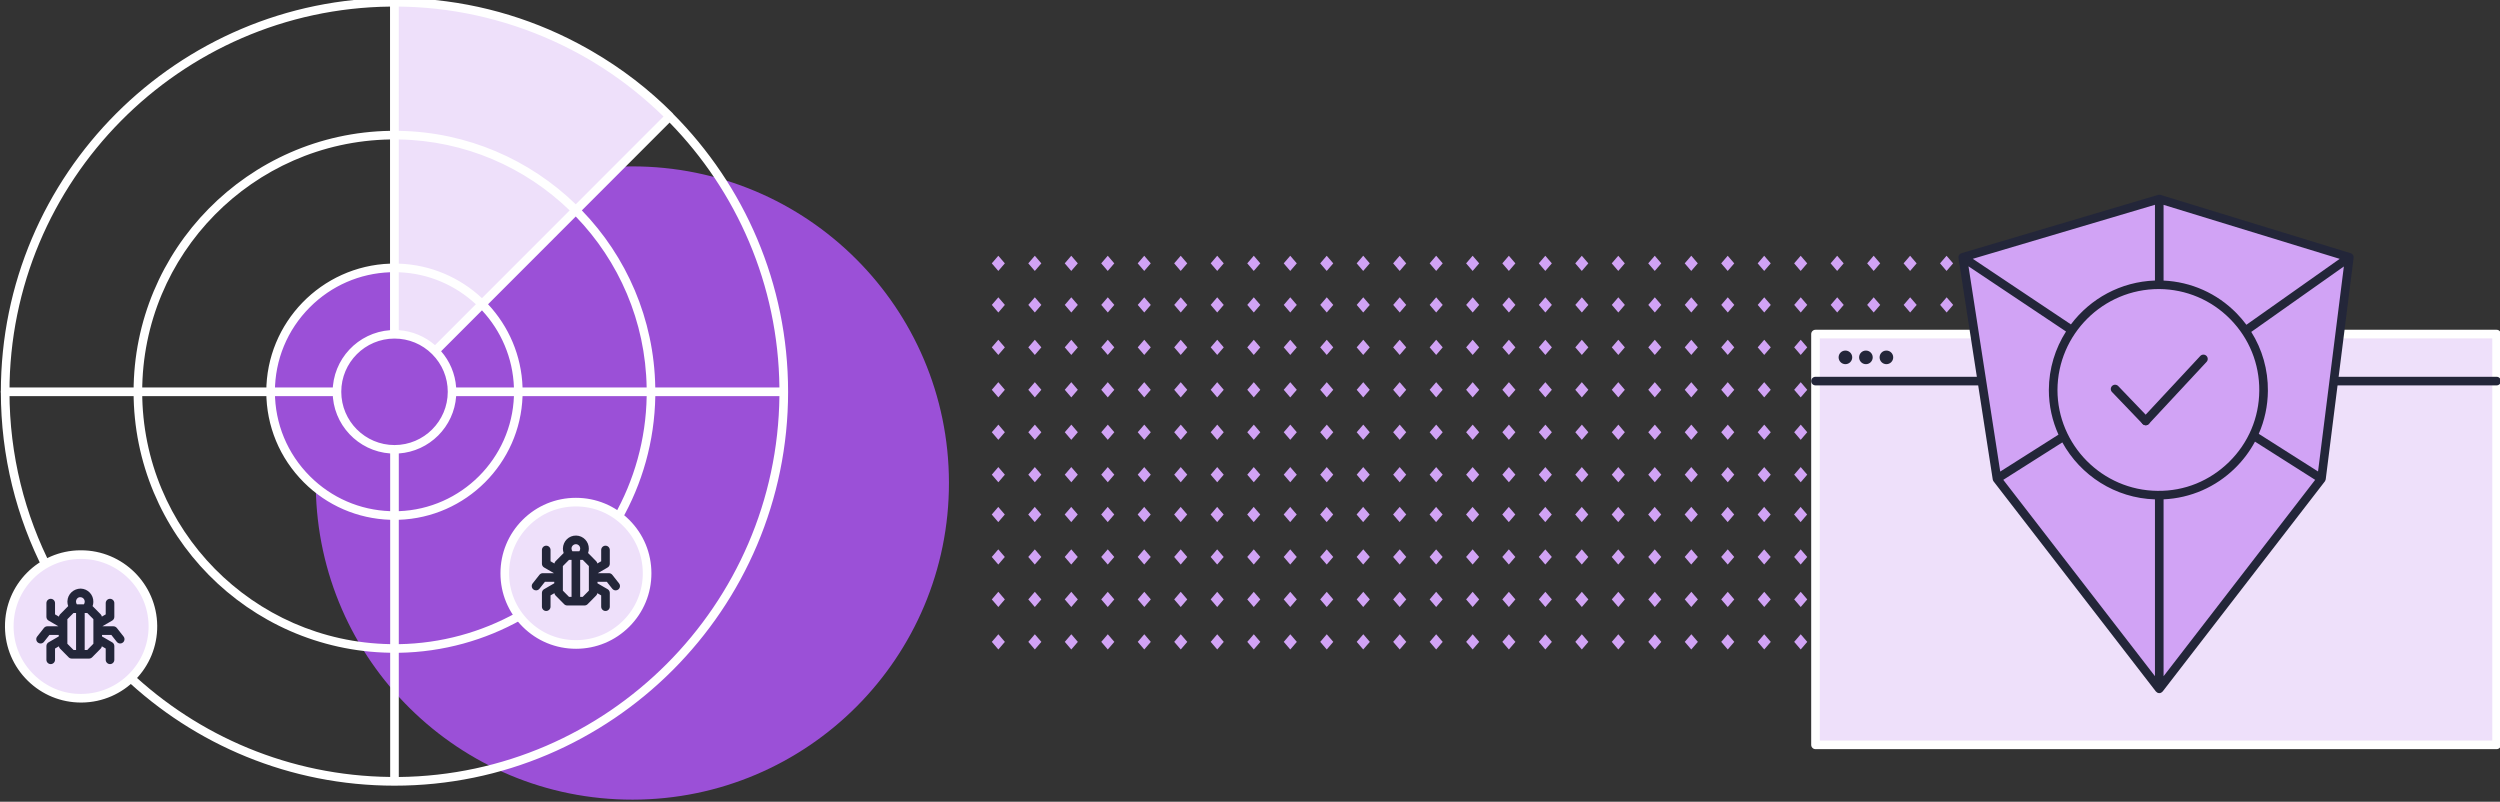 <svg id="uuid-efb83951-2a43-464a-b8a2-604fe0a1d516" xmlns="http://www.w3.org/2000/svg" viewBox="0 0 580 186"><rect x="0" y="0" width="580" height="186" fill="#333333" stroke="none"/><g id="uuid-0f170340-0c08-4f81-96ef-01487ab0f732"><path d="M230.102,148.912l1.515,1.764,1.513-1.764-1.513-1.763-1.515,1.763Zm8.465,0l1.515,1.764,1.516-1.764-1.516-1.763-1.515,1.763Zm8.462,0l1.515,1.764,1.513-1.764-1.513-1.763-1.515,1.763Zm8.464,0l1.513,1.764,1.518-1.764-1.518-1.763-1.513,1.763Zm8.463,0l1.515,1.764,1.514-1.764-1.505-1.766-1.524,1.766Zm8.463,0l1.515,1.764,1.515-1.764-1.515-1.763-1.515,1.763Zm8.463,0l1.516,1.764,1.514-1.764-1.514-1.763-1.516,1.763Zm8.486,0l1.513,1.764,1.515-1.764-1.515-1.763-1.513,1.763Zm8.464,0l1.513,1.764,1.517-1.764-1.517-1.763-1.513,1.763Zm8.463,0l1.514,1.764,1.514-1.764-1.514-1.763-1.514,1.763Zm8.463,0l1.513,1.764,1.531-1.767-1.515-1.763-1.529,1.766Zm8.456,0l1.518,1.764,1.526-1.767-1.516-1.763-1.528,1.766Zm8.468,0l1.513,1.764,1.515-1.764-1.515-1.763-1.513,1.763Zm8.463,0l1.514,1.764,1.517-1.764-1.517-1.763-1.514,1.763Zm8.4,0l1.515,1.764,1.514-1.764-1.514-1.763-1.515,1.763Zm8.464,0l1.515,1.764,1.512-1.764-1.512-1.763-1.515,1.763Zm8.462,0l1.515,1.764,1.517-1.764-1.517-1.763-1.515,1.763Zm8.464,0l1.515,1.764,1.514-1.764-1.514-1.763-1.515,1.763Zm8.464,0l1.515,1.764,1.514-1.764-1.514-1.763-1.515,1.763Zm8.464,0l1.517,1.764,1.526-1.767-1.514-1.763-1.529,1.766Zm8.463,0l1.514,1.764,1.514-1.764-1.514-1.763-1.514,1.763Zm8.463,0l1.515,1.764,1.517-1.764-1.517-1.763-1.515,1.763Zm8.464,0l1.514,1.764,1.514-1.764-1.514-1.763-1.514,1.763Zm8.463,0l1.514,1.764,1.515-1.764-1.495-1.766-1.534,1.766Zm8.462,0l1.517,1.764,1.513-1.764-1.5-1.766-1.53,1.766Zm8.464,0l1.515,1.764,1.515-1.764-1.515-1.763-1.515,1.763Zm8.462,0l1.513,1.764,1.516-1.764-1.516-1.763-1.513,1.763Zm-220.005-9.85l1.514,1.764,1.514-1.764-1.514-1.762-1.514,1.762Zm8.464,0l1.516,1.762,1.516-1.763-1.516-1.761-1.516,1.762Zm8.463,0l1.514,1.764,1.514-1.764-1.514-1.762-1.514,1.762Zm8.463,0l1.514,1.764,1.518-1.764-1.518-1.762-1.514,1.762Zm8.464,0l1.527,1.761,1.513-1.764-1.513-1.762-1.527,1.765Zm8.462,0l1.516,1.764,1.515-1.764-1.515-1.762-1.516,1.762Zm16.95,0l1.512,1.764,1.516-1.764-1.516-1.762-1.512,1.762Zm8.463,0l1.514,1.762,1.517-1.763-1.517-1.761-1.514,1.762Zm8.464,0l1.513,1.764,1.515-1.764-1.515-1.762-1.513,1.762Zm8.462,0l1.514,1.764,1.534-1.767-1.515-1.762-1.533,1.765Zm8.457,0l1.517,1.764,1.53-1.767-1.516-1.762-1.531,1.765Zm33.8,0l1.514,1.764,1.513-1.764-1.513-1.762-1.514,1.762Zm8.462,0l1.515,1.764,1.517-1.764-1.517-1.762-1.515,1.762Zm8.464,0l1.514,1.764,1.515-1.764-1.515-1.762-1.514,1.762Zm8.463,0l1.516,1.764,1.514-1.764-1.514-1.762-1.516,1.762Zm8.465,0l1.517,1.762,1.529-1.766-1.514-1.761-1.532,1.765Zm8.462,0l1.515,1.764,1.514-1.764-1.514-1.762-1.515,1.762Zm8.464,0l1.515,1.764,1.517-1.764-1.517-1.762-1.515,1.762Zm8.464,0l1.514,1.764,1.514-1.764-1.514-1.762-1.514,1.762Zm8.463,0l1.537,1.761,1.515-1.764-1.515-1.762-1.537,1.765Zm16.926,0l1.515,1.764,1.515-1.764-1.515-1.762-1.515,1.762Zm8.462,0l1.513,1.762,1.516-1.763-1.516-1.761-1.513,1.762Zm-169.229,0l1.515,1.763,1.514-1.763-1.514-1.763-1.515,1.763Zm50.8,0l1.514,1.763,1.515-1.763-1.515-1.763-1.514,1.763Zm8.464,0l1.513,1.763,1.517-1.763-1.517-1.763-1.513,1.763Zm8.4,0l1.515,1.763,1.513-1.763-1.513-1.763-1.515,1.763Zm84.632,0l1.534,1.761,1.514-1.763-1.514-1.763-1.534,1.765Zm-203.083-9.85l1.515,1.763,1.514-1.763-1.514-1.762-1.515,1.762Zm8.465,0l1.516,1.763,1.519-1.763-1.515-1.762-1.52,1.762Zm8.462,0l1.515,1.763,1.514-1.763-1.514-1.762-1.515,1.762Zm8.464,0l1.514,1.763,1.518-1.763-1.518-1.762-1.514,1.762Zm8.464,0l1.514,1.763,1.514-1.763-1.514-1.762-1.514,1.762Zm8.462,0l1.516,1.763,1.515-1.763-1.515-1.762-1.516,1.762Zm8.464,0l1.515,1.763,1.514-1.763-1.514-1.762-1.515,1.762Zm8.485,0l1.513,1.763,1.521-1.763-1.516-1.762-1.518,1.762Zm8.464,0l1.514,1.763,1.516-1.763-1.516-1.762-1.514,1.762Zm8.463,0l1.514,1.763,1.515-1.763-1.515-1.762-1.514,1.762Zm8.463,0l1.514,1.763,1.539-1.767-1.515-1.762-1.538,1.766Zm8.456,0l1.518,1.763,1.535-1.767-1.516-1.762-1.537,1.766Zm8.468,0l1.514,1.763,1.514-1.763-1.514-1.762-1.514,1.762Zm8.464,0l1.513,1.763,1.517-1.763-1.517-1.762-1.513,1.762Zm8.4,0l1.514,1.763,1.514-1.763-1.514-1.762-1.514,1.762Zm8.463,0l1.515,1.763,1.513-1.763-1.513-1.762-1.515,1.762Zm8.463,0l1.515,1.763,1.516-1.763-1.516-1.762-1.515,1.762Zm8.463,0l1.515,1.763,1.515-1.763-1.515-1.762-1.515,1.762Zm8.464,0l1.516,1.763,1.513-1.763-1.513-1.762-1.516,1.762Zm8.465,0l1.516,1.763,1.535-1.767-1.514-1.762-1.537,1.766Zm8.462,0l1.515,1.763,1.513-1.763-1.513-1.762-1.515,1.762Zm8.464,0l1.514,1.763,1.517-1.763-1.517-1.762-1.514,1.762Zm8.463,0l1.515,1.763,1.514-1.763-1.514-1.762-1.515,1.762Zm8.464,0l1.513,1.763,1.515-1.763-1.515-1.762-1.513,1.762Zm8.461,0l1.517,1.763,1.514-1.763-1.514-1.762-1.517,1.762Zm8.465,0l1.515,1.763,1.514-1.763-1.514-1.762-1.515,1.762Zm8.461,0l1.514,1.763,1.516-1.763-1.516-1.762-1.514,1.762Zm-169.229-9.845l1.52,1.761,1.512-1.761-1.515-1.762-1.517,1.762Zm152.3,0l1.519,1.761,1.512-1.761-1.504-1.755-1.527,1.755Zm-203.079,0l1.515,1.762,1.514-1.762-1.514-1.764-1.515,1.764Zm8.465,0l1.516,1.762,1.515-1.762-1.515-1.764-1.516,1.764Zm8.462,0l1.515,1.762,1.514-1.762-1.514-1.764-1.515,1.764Zm8.466,0l1.515,1.763,1.517-1.763-1.52-1.766-1.512,1.766Zm8.461,0l1.515,1.762,1.514-1.762-1.514-1.764-1.515,1.764Zm8.463,0l1.516,1.762,1.514-1.762-1.514-1.764-1.516,1.764Zm16.949,0l1.513,1.763,1.516-1.763-1.516-1.766-1.513,1.766Zm8.464,0l1.513,1.762,1.517-1.762-1.517-1.764-1.513,1.764Zm8.463,0l1.514,1.762,1.515-1.762-1.515-1.764-1.514,1.764Zm8.457,0l1.514,1.763,1.515-1.763-1.514-1.766-1.515,1.766Zm8.461,0l1.518,1.762,1.537-1.768-1.516-1.764-1.539,1.77Zm8.468,0l1.513,1.762,1.515-1.762-1.515-1.764-1.513,1.764Zm8.463,0l1.514,1.762,1.517-1.762-1.517-1.764-1.514,1.764Zm8.4,0l1.514,1.762,1.514-1.762-1.514-1.764-1.514,1.764Zm8.463,0l1.515,1.762,1.512-1.762-1.512-1.764-1.515,1.764Zm8.463,0l1.514,1.762,1.524-1.758-1.517-1.764-1.521,1.76Zm8.463,0l1.515,1.762,1.515-1.762-1.515-1.764-1.515,1.764Zm8.464,0l1.515,1.762,1.514-1.762-1.514-1.764-1.515,1.764Zm8.464,0l1.517,1.762,1.537-1.768-1.514-1.764-1.54,1.77Zm8.463,0l1.515,1.762,1.513-1.762-1.513-1.764-1.515,1.764Zm8.467,0l1.512,1.763,1.518-1.763-1.519-1.766-1.511,1.766Zm8.456,0l1.514,1.762,1.514-1.762-1.514-1.764-1.514,1.764Zm8.463,0l1.514,1.762,1.515-1.762-1.515-1.764-1.514,1.764Zm16.926,0l1.515,1.762,1.515-1.762-1.515-1.764-1.515,1.764Zm8.462,0l1.513,1.762,1.516-1.762-1.516-1.764-1.513,1.764Zm-219.977-9.244l1.514,1.763,1.514-1.763-1.514-1.763-1.514,1.763Zm8.464,0l1.516,1.763,1.516-1.763-1.516-1.763-1.516,1.763Zm8.463,0l1.515,1.763,1.513-1.763-1.513-1.763-1.515,1.763Zm8.463,0l1.514,1.763,1.518-1.763-1.518-1.763-1.514,1.763Zm8.464,0l1.515,1.763,1.513-1.763-1.516-1.763-1.512,1.763Zm8.463,0l1.515,1.763,1.515-1.763-1.515-1.763-1.515,1.763Zm8.463,0l1.516,1.763,1.513-1.763-1.513-1.763-1.516,1.763Zm8.486,0l1.512,1.763,1.516-1.763-1.516-1.763-1.512,1.763Zm8.463,0l1.514,1.763,1.517-1.763-1.517-1.763-1.514,1.763Zm8.464,0l1.514,1.763,1.514-1.763-1.514-1.763-1.514,1.763Zm8.462,0l1.514,1.763,1.519-1.763-1.515-1.763-1.518,1.763Zm8.457,0l1.518,1.763,1.514-1.763-1.516-1.763-1.516,1.763Zm8.467,0l1.514,1.763,1.515-1.763-1.515-1.763-1.514,1.763Zm8.464,0l1.514,1.763,1.516-1.763-1.516-1.763-1.514,1.763Zm8.4,0l1.515,1.763,1.514-1.763-1.514-1.763-1.515,1.763Zm8.464,0l1.514,1.763,1.513-1.763-1.513-1.763-1.514,1.763Zm8.462,0l1.515,1.763,1.517-1.763-1.517-1.763-1.515,1.763Zm8.464,0l1.515,1.763,1.514-1.763-1.514-1.763-1.515,1.763Zm8.463,0l1.516,1.763,1.514-1.763-1.514-1.763-1.516,1.763Zm8.465,0l1.517,1.763,1.514-1.763-1.514-1.763-1.517,1.763Zm8.463,0l1.514,1.763,1.514-1.763-1.514-1.763-1.514,1.763Zm8.463,0l1.515,1.763,1.517-1.763-1.517-1.763-1.515,1.763Zm8.464,0l1.514,1.763,1.514-1.763-1.514-1.763-1.514,1.763Zm8.463,0l1.514,1.763,1.515-1.763-1.507-1.763-1.522,1.763Zm8.462,0l1.516,1.763,1.514-1.763-1.514-1.763-1.516,1.763Zm8.464,0l1.515,1.763,1.515-1.763-1.515-1.763-1.515,1.763Zm8.462,0l1.513,1.763,1.516-1.763-1.516-1.763-1.513,1.763Zm-220-9.847l1.514,1.762,1.514-1.762-1.505-1.764-1.523,1.764Zm8.464,0l1.516,1.762,1.516-1.762-1.511-1.764-1.521,1.764Zm8.463,0l1.515,1.762,1.513-1.762-1.504-1.764-1.524,1.764Zm8.463,0l1.514,1.762,1.518-1.762-1.509-1.764-1.523,1.764Zm8.464,0l1.515,1.762,1.513-1.762-1.507-1.764-1.521,1.764Zm8.463,0l1.515,1.762,1.515-1.762-1.506-1.764-1.524,1.764Zm8.463,0l1.516,1.762,1.513-1.762-1.504-1.764-1.525,1.764Zm8.486,0l1.512,1.762,1.516-1.762-1.509-1.764-1.519,1.764Zm8.463,0l1.514,1.762,1.517-1.762-1.508-1.764-1.523,1.764Zm8.464,0l1.514,1.762,1.514-1.762-1.505-1.764-1.523,1.764Zm8.462,0l1.514,1.762,1.519-1.762-1.503-1.764-1.53,1.764Zm8.457,0l1.518,1.762,1.514-1.762-1.507-1.764-1.525,1.764Zm8.467,0l1.514,1.762,1.515-1.762-1.506-1.764-1.523,1.764Zm8.464,0l1.514,1.762,1.516-1.762-1.507-1.764-1.523,1.764Zm8.4,0l1.515,1.762,1.514-1.762-1.503-1.764-1.526,1.764Zm8.464,0l1.514,1.762,1.513-1.762-1.502-1.764-1.525,1.764Zm8.462,0l1.515,1.762,1.517-1.762-1.506-1.764-1.526,1.764Zm8.464,0l1.515,1.762,1.514-1.762-1.503-1.764-1.526,1.764Zm8.463,0l1.516,1.762,1.514-1.762-1.503-1.764-1.527,1.764Zm8.465,0l1.517,1.762,1.514-1.762-1.507-1.764-1.524,1.764Zm8.463,0l1.514,1.762,1.514-1.762-1.503-1.764-1.525,1.764Zm8.463,0l1.515,1.762,1.517-1.762-1.506-1.764-1.526,1.764Zm8.464,0l1.514,1.762,1.514-1.762-1.503-1.764-1.525,1.764Zm8.463,0l1.514,1.762,1.515-1.762-1.496-1.764-1.533,1.764Zm8.462,0l1.516,1.762,1.514-1.762-1.503-1.764-1.527,1.764Zm8.464,0l1.515,1.762,1.515-1.762-1.504-1.764-1.526,1.764Zm8.462,0l1.513,1.762,1.516-1.762-1.505-1.764-1.524,1.764Zm-220-9.848l1.514,1.763,1.514-1.763-1.514-1.764-1.514,1.764Zm8.464,0l1.516,1.763,1.516-1.763-1.513-1.76-1.519,1.76Zm8.463,0l1.515,1.763,1.513-1.763-1.513-1.764-1.515,1.764Zm8.463,0l1.514,1.763,1.518-1.763-1.518-1.764-1.514,1.764Zm8.464,0l1.512,1.768,1.513-1.763-1.513-1.769-1.512,1.764Zm8.463,0l1.515,1.768,1.515-1.763-1.515-1.763-1.515,1.758Zm8.463,0l1.516,1.763,1.513-1.763-1.513-1.764-1.516,1.764Zm8.486,0l1.512,1.763,1.516-1.763-1.511-1.76-1.517,1.76Zm8.463,0l1.514,1.768,1.517-1.763-1.517-1.763-1.514,1.758Zm8.464,0l1.514,1.763,1.514-1.763-1.514-1.764-1.514,1.764Zm8.462,0l1.514,1.763,1.519-1.763-1.505-1.76-1.528,1.76Zm8.457,0l1.521,1.768,1.511-1.768-1.516-1.764-1.516,1.764Zm8.467,0l1.514,1.763,1.515-1.763-1.515-1.764-1.514,1.764Zm8.464,0l1.514,1.763,1.526-1.759-1.516-1.764-1.524,1.76Zm8.4,0l1.515,1.763,1.525-1.759-1.514-1.764-1.526,1.76Zm8.464,0l1.514,1.763,1.513-1.763-1.513-1.764-1.514,1.764Zm8.462,0l1.515,1.763,1.517-1.763-1.517-1.764-1.515,1.764Zm8.464,0l1.515,1.763,1.514-1.763-1.514-1.764-1.515,1.764Zm8.463,0l1.516,1.763,1.514-1.763-1.514-1.764-1.516,1.764Zm8.465,0l1.517,1.763,1.514-1.763-1.509-1.76-1.522,1.76Zm8.463,0l1.514,1.763,1.514-1.763-1.514-1.764-1.514,1.764Zm8.463,0l1.515,1.763,1.517-1.763-1.517-1.764-1.515,1.764Zm8.464,0l1.514,1.763,1.518-1.759-1.514-1.764-1.518,1.76Zm8.463,0l1.522,1.768,1.515-1.763-1.515-1.769-1.522,1.764Zm8.462,0l1.516,1.768,1.514-1.763-1.514-1.769-1.516,1.764Zm8.464,0l1.515,1.763,1.528-1.759-1.515-1.764-1.528,1.76Zm8.462,0l1.513,1.763,1.516-1.763-1.516-1.764-1.513,1.764Zm-169.219-9.844l1.515,1.763,1.514-1.763-1.514-1.764-1.515,1.764Zm50.8,0l1.514,1.763,1.515-1.763-1.515-1.764-1.514,1.764Zm8.464,0l1.513,1.763,1.517-1.763-1.517-1.764-1.513,1.764Zm8.4,0l1.515,1.763,1.513-1.763-1.513-1.764-1.515,1.764Zm84.633,0l1.516,1.763,1.514-1.763-1.512-1.764-1.518,1.764Zm-203.082,0l1.515,1.763,1.514-1.763-1.514-1.762-1.515,1.762Zm8.465,0l1.516,1.763,1.516-1.763-1.512-1.762-1.52,1.762Zm8.463,0l1.514,1.763,1.514-1.763-1.511-1.762-1.517,1.762Zm8.463,0l1.514,1.763,1.518-1.763-1.518-1.762-1.514,1.762Zm8.464,0l1.514,1.763,1.514-1.763-1.511-1.765-1.517,1.765Zm8.462,0l1.516,1.763,1.515-1.763-1.515-1.762-1.516,1.762Zm16.95,0l1.512,1.763,1.516-1.763-1.51-1.762-1.518,1.762Zm8.463,0l1.514,1.763,1.517-1.763-1.517-1.762-1.514,1.762Zm8.464,0l1.513,1.763,1.515-1.763-1.515-1.762-1.513,1.762Zm8.462,0l1.514,1.763,1.524-1.766-1.509-1.762-1.529,1.765Zm8.456,0l1.518,1.763,1.52-1.766-1.516-1.762-1.522,1.765Zm33.8,0l1.515,1.763,1.513-1.763-1.513-1.762-1.515,1.762Zm8.463,0l1.515,1.763,1.517-1.763-1.517-1.762-1.515,1.762Zm8.464,0l1.514,1.763,1.515-1.763-1.515-1.762-1.514,1.762Zm8.463,0l1.516,1.763,1.513-1.763-1.513-1.762-1.516,1.762Zm8.465,0l1.516,1.763,1.52-1.766-1.518-1.762-1.518,1.765Zm8.462,0l1.515,1.763,1.514-1.763-1.514-1.762-1.515,1.762Zm8.464,0l1.514,1.763,1.517-1.763-1.517-1.762-1.514,1.762Zm8.463,0l1.515,1.763,1.514-1.763-1.514-1.762-1.515,1.762Zm8.464,0l1.513,1.763,1.515-1.763-1.5-1.765-1.528,1.765Zm16.926,0l1.515,1.763,1.514-1.763-1.514-1.762-1.515,1.762Zm8.461,0l1.514,1.763,1.516-1.763-1.516-1.762-1.514,1.762Zm-220-9.848l1.514,1.764,1.514-1.764-1.514-1.762-1.514,1.762Zm8.463,0l1.515,1.764,1.514-1.764-1.514-1.762-1.515,1.762Zm8.464,0l1.515,1.764,1.513-1.764-1.513-1.762-1.515,1.762Zm8.463,0l1.514,1.764,1.516-1.764-1.516-1.762-1.514,1.762Zm8.464,0l1.515,1.764,1.513-1.764-1.516-1.762-1.512,1.762Zm8.463,0l1.515,1.764,1.515-1.764-1.515-1.762-1.515,1.762Zm8.463,0l1.515,1.764,1.513-1.764-1.513-1.762-1.515,1.762Zm8.486,0l1.512,1.764,1.516-1.764-1.516-1.762-1.512,1.762Zm8.463,0l1.514,1.764,1.515-1.764-1.515-1.762-1.514,1.762Zm8.464,0l1.514,1.764,1.514-1.764-1.514-1.762-1.514,1.762Zm8.462,0l1.514,1.764,1.519-1.764-1.51-1.762-1.523,1.762Zm8.464,0l1.515,1.764,1.51-1.764-1.515-1.762-1.51,1.762Zm8.464,0l1.513,1.764,1.515-1.764-1.515-1.762-1.513,1.762Zm8.463,0l1.514,1.764,1.515-1.764-1.515-1.762-1.514,1.762Zm8.4,0l1.515,1.764,1.514-1.764-1.514-1.762-1.515,1.762Zm8.464,0l1.515,1.764,1.512-1.764-1.512-1.762-1.515,1.762Zm8.462,0l1.515,1.764,1.516-1.764-1.516-1.762-1.515,1.762Zm8.464,0l1.515,1.764,1.514-1.764-1.514-1.762-1.515,1.762Zm8.464,0l1.515,1.764,1.514-1.764-1.514-1.762-1.515,1.762Zm8.462,0l1.516,1.764,1.514-1.764-1.514-1.762-1.516,1.762Zm8.465,0l1.514,1.764,1.514-1.764-1.514-1.762-1.514,1.762Zm8.463,0l1.515,1.764,1.515-1.764-1.515-1.762-1.515,1.762Zm8.464,0l1.514,1.764,1.514-1.764-1.514-1.762-1.514,1.762Zm8.463,0l1.514,1.764,1.515-1.764-1.51-1.762-1.519,1.762Zm8.462,0l1.516,1.764,1.514-1.764-1.517-1.762-1.513,1.762Zm8.464,0l1.515,1.764,1.515-1.764-1.515-1.762-1.515,1.762Zm8.464,0l1.514,1.764,1.516-1.764-1.516-1.762-1.514,1.762Zm-218.5-11.4l-1.513,1.762,1.514,1.763,1.514-1.763-1.512-1.762h-.003Zm8.467,0l-1.516,1.762,1.516,1.763,1.516-1.763-1.512-1.765-.004,.003Zm8.456,0l-1.513,1.762,1.514,1.763,1.514-1.763-1.513-1.762h-.002Zm8.464,0l-1.514,1.762,1.514,1.763,1.518-1.763-1.509-1.762h-.009Zm8.464,0l-1.514,1.762,1.514,1.763,1.514-1.763-1.512-1.762h-.002Zm8.463,0l-1.515,1.762,1.516,1.763,1.515-1.763-1.514-1.762h-.002Zm8.464,0l-1.507,1.759,1.516,1.763,1.513-1.763-1.512-1.762-.01,.003Zm8.483,0l-1.512,1.762,1.512,1.763,1.516-1.763-1.506-1.765-.01,.003Zm8.464,0l-1.513,1.762,1.514,1.763,1.517-1.763-1.516-1.762h-.002Zm8.463,0l-1.512,1.762,1.513,1.763,1.515-1.763-1.514-1.762h-.002Zm8.463,0l-1.513,1.762,1.514,1.763,1.523-1.763-1.504-1.765-.02,.003Zm8.463,0l-1.516,1.762,1.517,1.763,1.516-1.763-1.515-1.762h-.002Zm8.464,0l-1.507,1.759,1.514,1.763,1.515-1.763-1.514-1.762-.008,.003Zm8.463,0l-1.512,1.762,1.514,1.763,1.516-1.763-1.516-1.762h-.002Zm8.4,0l-1.511,1.762,1.515,1.763,1.514-1.763-1.513-1.762h-.005Zm8.463,0l-1.513,1.762,1.514,1.763,1.513-1.763-1.513-1.762h-.001Zm8.463,0l-1.514,1.762,1.515,1.763,1.517-1.763-1.516-1.762h-.002Zm8.463,0l-1.513,1.762,1.514,1.763,1.515-1.763-1.513-1.762h-.003Zm8.465,0l-1.515,1.762,1.516,1.763,1.514-1.763-1.514-1.762h0Zm8.466,0l-1.516,1.762,1.517,1.763,1.515-1.763-1.506-1.765-.01,.003Zm8.461,0l-1.515,1.762,1.515,1.763,1.514-1.763-1.513-1.762h-.001Zm8.463,0l-1.514,1.762,1.515,1.763,1.517-1.763-1.517-1.762h-.001Zm8.463,0l-1.513,1.762,1.514,1.763,1.514-1.763-1.513-1.762h-.002Zm8.464,0l-1.514,1.762,1.514,1.763,1.514-1.763-1.505-1.762h-.009Zm8.463,0l-1.504,1.759,1.516,1.763,1.514-1.763-1.513-1.762-.013,.003Zm8.463,0l-1.514,1.762,1.515,1.763,1.515-1.763-1.514-1.762h-.002Zm8.456,0l-1.513,1.762,1.514,1.763,1.516-1.763-1.515-1.762h-.002Z" fill="#d1a3f5"/></g><g><path d="M146.616,38.603h0c-21.284,.012-40.438,9.089-53.839,23.567-.413-.018-.828-.032-1.246-.032h-.014c-15.877,.005-28.743,12.88-28.737,28.757h0c.006,8.934,4.087,16.913,10.485,22.18,.546,40.138,33.258,72.489,73.515,72.444,40.57-.045,73.421-32.97,73.376-73.54s-32.97-73.421-73.54-73.376Z" fill="#9b50d7"/><g id="uuid-bc294f46-d582-4371-aa0b-8a0606179c0f"><path d="M428.543,83.028c.002,1.047-.845,1.896-1.892,1.898s-1.896-.845-1.898-1.892c-.002-1.046,.844-1.895,1.89-1.898h0c1.045,0,1.893,.847,1.894,1.892h0" fill="#232639"/></g><g id="uuid-94925e17-507a-4754-8d24-df73699948e1"><path d="M434.329,83.028c.001,1.046-.846,1.895-1.892,1.896-1.046,.001-1.895-.846-1.896-1.892-.001-1.044,.844-1.893,1.888-1.896h0c1.045,0,1.892,.847,1.893,1.892" fill="#232639"/></g><g id="uuid-f7e485e5-6bd5-462d-beb4-35e04f90bef7"><path d="M440.102,83.028c.001,1.046-.846,1.895-1.892,1.896-1.046,.001-1.895-.846-1.896-1.892-.001-1.044,.844-1.893,1.888-1.896h0c1.045,0,1.892,.847,1.893,1.892" fill="#232639"/></g><g id="uuid-22ff30b3-fc9c-4e96-8000-6f3fef718fbb"><rect x="421.196" y="77.505" width="158.012" height="95.298" fill="#eee0fa"/></g><g id="uuid-f85456de-76e7-46bb-9fb2-81b7c0adbf16"><path d="M579.208,173.803h-158.012c-.553,0-1-.447-1-1V77.505c0-.552,.447-1,1-1h158.012c.553,0,1,.448,1,1v95.298c0,.553-.447,1-1,1Zm-157.012-2h156.012V78.505h-156.012v93.298Z" fill="#fff"/></g><path d="M579.209,87.412h-37.722c.289,.632,.451,1.32,.469,2h37.253c.553,0,1-.448,1-1s-.447-1-1-1Z" fill="#232639"/><g id="uuid-b4d8901e-f71b-47e8-ac23-dbacf263fd5a"><path d="M455.356,59.694l45.594-13.521,44.1,13.521-6.47,51.374-37.627,48.739-37.653-48.74-7.944-51.373Z" fill="#d1a3f5"/></g><g id="uuid-49fe3645-a2f4-48d0-ad53-fe81049f3288"><path d="M525.567,90.467c.116,13.596-10.812,24.711-24.407,24.827-13.596,.116-24.711-10.812-24.827-24.407-.116-13.587,10.799-24.699,24.386-24.827h.234c13.538-.058,24.56,10.87,24.618,24.408h0" fill="#d1a3f5"/></g><path d="M546.043,59.819c.012-.098,0-.192-.015-.285-.003-.019,.001-.038-.003-.057-.028-.125-.081-.241-.153-.346l-.006-.013c-.014-.02-.036-.03-.052-.049-.06-.074-.126-.141-.206-.195-.04-.027-.083-.044-.127-.065-.047-.023-.087-.055-.138-.071l-44.101-13.521c-.188-.058-.389-.058-.577-.002l-45.594,13.521c-.056,.016-.099,.051-.15,.076-.048,.023-.096,.04-.14,.071-.081,.057-.146,.129-.206,.206-.015,.02-.037,.03-.051,.051l-.004,.009c-.069,.106-.118,.223-.144,.348-.009,.043,0,.085-.004,.128-.005,.074-.018,.146-.006,.222l4.263,27.565h-37.434c-.553,0-1,.448-1,1s.447,1,1,1h37.743l3.369,21.786c.005,.04,.02,.076,.03,.116,.02,.077,.047,.149,.084,.219,.012,.023,.013,.048,.027,.071,.014,.023,.034,.039,.05,.06l.009,.016,37.652,48.739c.009,.012,.024,.016,.033,.027,.076,.091,.167,.162,.271,.221,.022,.013,.039,.031,.062,.042,.129,.061,.27,.101,.422,.101,.151,0,.291-.039,.419-.099,.038-.017,.066-.047,.102-.069,.084-.053,.161-.11,.226-.184,.014-.016,.035-.022,.048-.039l37.627-48.738c.013-.016,.019-.036,.03-.053,.006-.008,.014-.014,.019-.023,.006-.01,.006-.021,.012-.031,.058-.099,.1-.204,.122-.317,.002-.011,.007-.021,.008-.032,.002-.01,.007-.02,.008-.03l6.471-51.375Zm-8.258,49.561l-13.751-8.731c1.357-3.104,2.089-6.478,2.119-9.967,.042-4.912-1.309-9.619-3.859-13.682l21.482-15.179-5.99,47.559Zm-81.092-47.589l22.624,15.117c-2.499,3.924-3.963,8.571-3.984,13.558,0,3.689,.803,7.198,2.233,10.371l-13.511,8.565-7.362-47.611Zm60.463,45.37c-4.458,4.383-10.328,6.807-16.61,6.716-12.8-.107-23.213-10.609-23.213-23.406,.056-12.931,10.593-23.412,23.511-23.412h.11c6.248,.056,12.101,2.54,16.482,6.996,4.385,4.459,6.77,10.358,6.717,16.611s-2.537,12.11-6.996,16.495Zm1.706-34.508c-4.526-4.603-10.501-7.262-16.912-7.561v-17.565l40.86,12.527-21.645,15.294c-.7-.942-1.466-1.844-2.303-2.695Zm-18.912-7.571c-7.955,.276-15.005,4.209-19.499,10.179l-22.768-15.213,42.267-12.535v17.568Zm-21.489,37.556c4.207,7.651,12.24,12.932,21.489,13.219v41.016l-35.189-45.551,13.7-8.685Zm23.489,13.211c6.256-.289,12.109-2.837,16.608-7.262,1.859-1.828,3.398-3.893,4.597-6.127l13.963,8.865-35.168,45.555v-41.031Z" fill="#232639"/><g id="uuid-f956ae46-7523-4752-98ce-76734cefcef4"><path d="M497.807,98.661c-.244,0-.488-.089-.682-.268-.404-.377-.427-1.01-.051-1.414l13.389-14.388c.377-.405,1.01-.426,1.414-.051,.404,.376,.427,1.009,.051,1.413l-13.389,14.389c-.197,.211-.465,.318-.732,.318Z" fill="#232639"/></g><g id="uuid-f327d18e-68ae-4c4e-9662-dcdb5ac7d365"><path d="M497.807,98.66c-.263,0-.525-.104-.722-.308l-7.101-7.404c-.383-.399-.369-1.032,.029-1.414,.399-.382,1.031-.369,1.414,.029l7.101,7.404c.383,.398,.369,1.032-.029,1.414-.194,.186-.443,.278-.692,.278Z" fill="#232639"/></g><g id="uuid-552424c1-72c8-451c-aaa6-5863caade896"><path d="M428.115,81.33c.872-.012,1.589,.685,1.601,1.557,.012,.872-.685,1.589-1.557,1.601s-1.589-.685-1.601-1.557h0v-.019c-.007-.865,.69-1.572,1.555-1.579h.001v-.003Z" fill="#232639"/></g><g id="uuid-e38fc4a6-c8d8-4eee-a552-38c199de3271"><path d="M432.869,81.33c.872-.012,1.589,.685,1.601,1.557,.012,.872-.685,1.589-1.557,1.601s-1.589-.685-1.601-1.557h0v-.019c-.007-.865,.69-1.572,1.555-1.579h.001v-.003Z" fill="#232639"/></g><g id="uuid-b4887d94-4c66-48be-81be-3b431d681a31"><path d="M437.624,81.33c.872-.012,1.589,.685,1.601,1.557,.012,.872-.685,1.589-1.557,1.601s-1.589-.685-1.601-1.557h0v-.019c-.007-.865,.69-1.572,1.555-1.579h.001v-.003Z" fill="#232639"/></g><path d="M92.52,78.741V.516c0-.552-.448-1-1-1s-1,.448-1,1V78.733c.659-.128,1.342-.125,2,.008Z" fill="#fff"/><path d="M78.029,89.897H1.199c-.552,0-1,.448-1,1s.448,1,1,1H78.234c-.202-.645-.265-1.329-.205-2Z" fill="#fff"/><g id="uuid-f16f16de-6fe6-4ad4-9122-60c1ec4f4c6c"><path d="M155.379,26.994l-21.759,21.774-18.146,18.158-3.633,3.634-20.322,20.337V.517c23.964-.036,46.952,9.494,63.86,26.476" fill="#eee0fa"/></g><g id="uuid-eb9cc92d-ca02-410b-a456-5bfd4b4cf6b4"><path d="M78.176,90.896c.002,7.369,5.978,13.341,13.347,13.339,7.369-.002,13.341-5.978,13.339-13.347-.002-7.364-5.971-13.335-13.335-13.339h-.008c-7.37,.002-13.343,5.976-13.343,13.346h0Z" fill="#9b50d7"/></g><path d="M182.837,90.902v-.01c-.001-25.125-10.189-47.912-26.646-64.447-.035-.052-.057-.11-.103-.156-5.597-5.622-11.91-10.445-18.716-14.391-.212-.123-.422-.248-.635-.37-.206-.117-.413-.231-.619-.347C124.822,4.828,112.05,.804,98.454-.222c-2.259-.173-4.527-.261-6.8-.261h-.058c-.026,0-.051,0-.077,0C41.165-.484,.199,40.509,.199,90.896c0,14.995,3.629,29.157,10.053,41.656,.534-.385,1.155-.675,1.816-.842-6.305-12.242-9.869-26.118-9.869-40.813C2.199,41.946,41.728,2.068,90.52,1.529V30.354c-32.915,.538-59.529,27.481-59.529,60.542s26.615,60.004,59.529,60.542v28.813c-23.316-.258-44.519-9.486-60.301-24.41-.385,.537-.885,1.017-1.454,1.378,16.375,15.522,38.471,25.057,62.754,25.057h.001c50.351,0,91.314-40.99,91.318-91.374Zm-30.814-1.005c-.26-15.944-6.702-30.402-17.033-41.085l20.357-20.371c15.543,15.903,25.215,37.568,25.478,61.455h-28.802Zm-30.79,0c-.243-7.449-3.238-14.214-8.004-19.309l20.348-20.362c9.969,10.32,16.187,24.279,16.446,39.671h-28.79ZM92.855,1.533c1.234,.017,2.467,.058,3.697,.128,.2,.011,.398,.026,.598,.038,1.295,.082,2.589,.185,3.877,.324l.066,.008c12.567,1.365,24.746,5.431,35.618,11.799,.248,.146,.497,.292,.743,.44,.834,.499,1.655,1.019,2.473,1.545,5.041,3.266,9.731,7.027,14.007,11.212l-20.357,20.371c-10.675-10.338-25.124-16.783-41.057-17.044V1.529c.112,.001,.224,.003,.336,.004Zm39.308,47.278l-20.348,20.362c-5.091-4.762-11.849-7.758-19.295-8.01v-28.81c15.382,.26,29.331,6.482,39.643,16.458Zm-40.626,54.441h-.008c-6.808,0-12.348-5.536-12.353-12.357-.001-6.807,5.536-12.345,12.344-12.347h.009c3.296,0,6.396,1.283,8.728,3.612,2.334,2.331,3.622,5.432,3.624,8.731,.004,6.812-5.533,12.355-12.343,12.36Zm-.02-26.177h0v0Zm9.403,2.999c-2.286-1.985-5.198-3.255-8.401-3.475v-13.435c6.894,.246,13.155,3.019,17.883,7.423l-9.482,9.488Zm-10.401-3.475c-7.443,.518-13.345,6.725-13.343,14.311,.005,7.57,5.904,13.771,13.343,14.291v13.39c-7.027-.247-13.6-3.093-18.602-8.087-5.243-5.236-8.133-12.2-8.138-19.609h0c-.002-7.412,2.881-14.381,8.12-19.624,5-5.004,11.576-7.856,18.619-8.109v13.437Zm2,28.603c7.122-.49,12.818-6.187,13.311-13.306h13.403c-.527,14.49-12.217,26.176-26.713,26.694v-13.388Zm13.31-15.306c-.224-3.208-1.5-6.124-3.493-8.409l9.48-9.487c4.404,4.732,7.175,10.997,7.416,17.896h-13.404Zm-72.839,.999c0-31.959,25.718-58.004,57.529-58.542v28.81c-15.941,.534-28.745,13.664-28.739,29.733,.005,7.944,3.104,15.41,8.725,21.023,5.379,5.372,12.454,8.424,20.015,8.672v28.847c-31.812-.538-57.529-26.584-57.529-58.542Zm59.529,89.368v-28.816c10.333-.169,20.04-2.945,28.502-7.693-.536-.414-.965-.959-1.27-1.575-8.103,4.485-17.374,7.102-27.232,7.268v-28.857c15.599-.519,28.184-13.102,28.713-28.694h28.799c-.171,10.113-2.921,19.605-7.612,27.857,.633,.244,1.214,.611,1.682,1.086,4.891-8.567,7.758-18.43,7.931-28.942h28.793c-.535,48.491-39.848,87.831-88.305,88.367Z" fill="#fff"/><g id="uuid-41ea7f92-c4fa-4185-af3a-8c5193065cd8"><path d="M2.155,145.33c.041,9.099,7.45,16.442,16.549,16.401,9.099-.041,16.442-7.45,16.401-16.549s-7.45-16.442-16.549-16.401c-9.041,.041-16.36,7.36-16.401,16.401v.148" fill="#eee0fa"/></g><g id="uuid-5c2e4e73-8a4d-4dcc-91d5-3367357b8090"><path d="M18.809,162.991c-4.649,0-9.031-1.788-12.356-5.048-3.369-3.302-5.25-7.718-5.297-12.435v-.179c-.048-9.684,7.794-17.606,17.482-17.658,.059,0,.12,0,.178,0,9.656,0,17.56,7.806,17.658,17.483,.098,9.736-7.745,17.737-17.482,17.836-.061,0-.122,0-.183,0Zm.007-33.32c-.054,0-.078,.002-.164,0-8.587,.044-15.539,7.066-15.497,15.653v.154c.042,4.192,1.71,8.108,4.698,11.036s6.936,4.555,11.119,4.475c8.635-.087,15.589-7.183,15.502-15.816-.086-8.581-7.096-15.503-15.658-15.503Zm-.168-.999h0Z" fill="#fff"/></g><g id="uuid-29cbb7e9-033e-422c-9385-15929e1b6968"><path d="M117.106,133.005c.009,9.109,7.401,16.485,16.51,16.476,9.109-.009,16.485-7.401,16.476-16.51-.009-9.102-7.39-16.475-16.492-16.476-9.113,.003-16.497,7.393-16.494,16.506v.004Z" fill="#eee0fa"/></g><g id="uuid-12ef8b7d-8618-4b34-be6e-511a04a8de39"><path d="M133.617,150.515c-4.669,0-9.061-1.815-12.367-5.114-3.312-3.304-5.138-7.699-5.143-12.376-.003-4.694,1.814-9.09,5.117-12.397s7.697-5.131,12.371-5.134l.004,1v-1h.02c4.669,0,9.061,1.815,12.367,5.114,3.311,3.304,5.138,7.699,5.143,12.377,.005,4.677-1.811,9.076-5.115,12.388s-7.699,5.138-12.376,5.143h-.021Zm-.021-33.021c-4.139,.003-8.031,1.617-10.957,4.547-2.925,2.93-4.535,6.823-4.532,10.963,.005,4.162,1.623,8.056,4.556,10.981,2.928,2.922,6.818,4.53,10.954,4.53h.019c4.143-.005,8.036-1.622,10.963-4.556,2.926-2.933,4.535-6.829,4.53-10.973s-1.623-8.036-4.556-10.963c-2.929-2.922-6.818-4.53-10.954-4.53h-.023Z" fill="#fff"/></g><path d="M28.668,147.673l-1.572-1.992c-.19-.24-.479-.381-.785-.381h-2.569l2.284-1.323c.309-.179,.499-.509,.499-.865v-3.189c0-.553-.448-1-1-1s-1,.447-1,1v2.613l-.897,.519c-.038-.192-.112-.374-.252-.516l-1.896-1.92c.109-.313,.176-.64,.174-.971,.048-1.658-1.262-3.046-2.92-3.095-1.644,0-3.046,1.263-3.095,2.949v.113c0,.347,.067,.682,.177,1.001l-1.899,1.922c-.14,.141-.214,.325-.252,.517l-.899-.521v-2.613c0-.553-.448-1-1-1s-1,.447-1,1v3.189c0,.356,.19,.687,.499,.865l2.284,1.323h-2.566c-.306,0-.595,.141-.785,.381l-1.572,1.992c-.342,.434-.268,1.062,.166,1.404,.184,.145,.402,.215,.619,.215,.295,0,.588-.131,.786-.381l1.271-1.611h2.16v.351l-2.363,1.369c-.309,.179-.499,.509-.499,.865v3.189c0,.553,.448,1,1,1s1-.447,1-1v-2.613l.898-.52c.037,.194,.112,.379,.253,.522l2.009,2.033c.188,.189,.444,.297,.711,.297h4.021c.268,0,.524-.107,.712-.298l2.006-2.033c.14-.142,.215-.326,.252-.52l.896,.519v2.613c0,.553,.448,1,1,1s1-.447,1-1v-3.189c0-.356-.19-.687-.499-.865l-2.361-1.368v-.352h2.161l1.271,1.611c.197,.25,.49,.381,.786,.381,.217,0,.436-.07,.619-.215,.434-.342,.507-.971,.166-1.404Zm-9.992-9.119c.556,.016,.995,.48,.979,1.07,.001,.215-.08,.411-.2,.585h-1.615c-.12-.174-.201-.372-.201-.59v-.087c.016-.556,.468-1.044,1.037-.979Zm-3.047,10.795v-5.695l1.427-1.444h.591v8.584h-.591l-1.427-1.444Zm6.036,0l-1.424,1.443h-.594v-8.584h.592l1.426,1.443v5.697Z" fill="#232639"/><path d="M143.621,135.348l-1.572-1.992c-.19-.24-.479-.381-.785-.381h-2.573l2.284-1.323c.309-.179,.499-.509,.499-.865v-3.189c0-.553-.448-1-1-1s-1,.447-1,1v2.613l-.893,.517c-.038-.19-.112-.37-.251-.51l-1.898-1.922c.109-.316,.177-.645,.175-.982,.031-1.657-1.292-3.032-2.952-3.064-1.672-.021-3.033,1.293-3.064,3.042-.001,.349,.066,.687,.178,1.008l-1.894,1.918c-.139,.141-.214,.323-.251,.515l-.9-.521v-2.613c0-.553-.448-1-1-1s-1,.447-1,1v3.189c0,.356,.19,.687,.499,.865l2.284,1.323h-2.571c-.306,0-.595,.141-.785,.381l-1.572,1.992c-.342,.434-.268,1.062,.166,1.404,.184,.145,.402,.215,.619,.215,.295,0,.588-.131,.786-.381l1.272-1.611h2.166v.348l-2.365,1.37c-.309,.179-.499,.509-.499,.865v3.189c0,.553,.448,1,1,1s1-.447,1-1v-2.613l.898-.52c.036,.196,.112,.384,.254,.528l2.008,2.032c.188,.189,.444,.297,.711,.297h4.016c.267,0,.523-.107,.711-.297l2.008-2.032c.141-.143,.217-.329,.253-.523l.89,.516v2.613c0,.553,.448,1,1,1s1-.447,1-1v-3.189c0-.356-.19-.687-.499-.865l-2.356-1.364v-.353h2.16l1.272,1.611c.198,.25,.49,.381,.786,.381,.217,0,.436-.07,.619-.215,.434-.343,.507-.971,.166-1.404Zm-10.003-9.099c.557,.011,1,.472,.99,1.05,0,.216-.081,.413-.202,.588h-1.611c-.122-.177-.205-.383-.204-.649,.01-.556,.478-.987,1.026-.988Zm-3.031,10.778v-5.697l1.426-1.443h.587v8.584h-.587l-1.426-1.443Zm6.032,0l-1.426,1.443h-.593v-8.584h.593l1.426,1.443v5.697Z" fill="#232639"/></g></svg>
